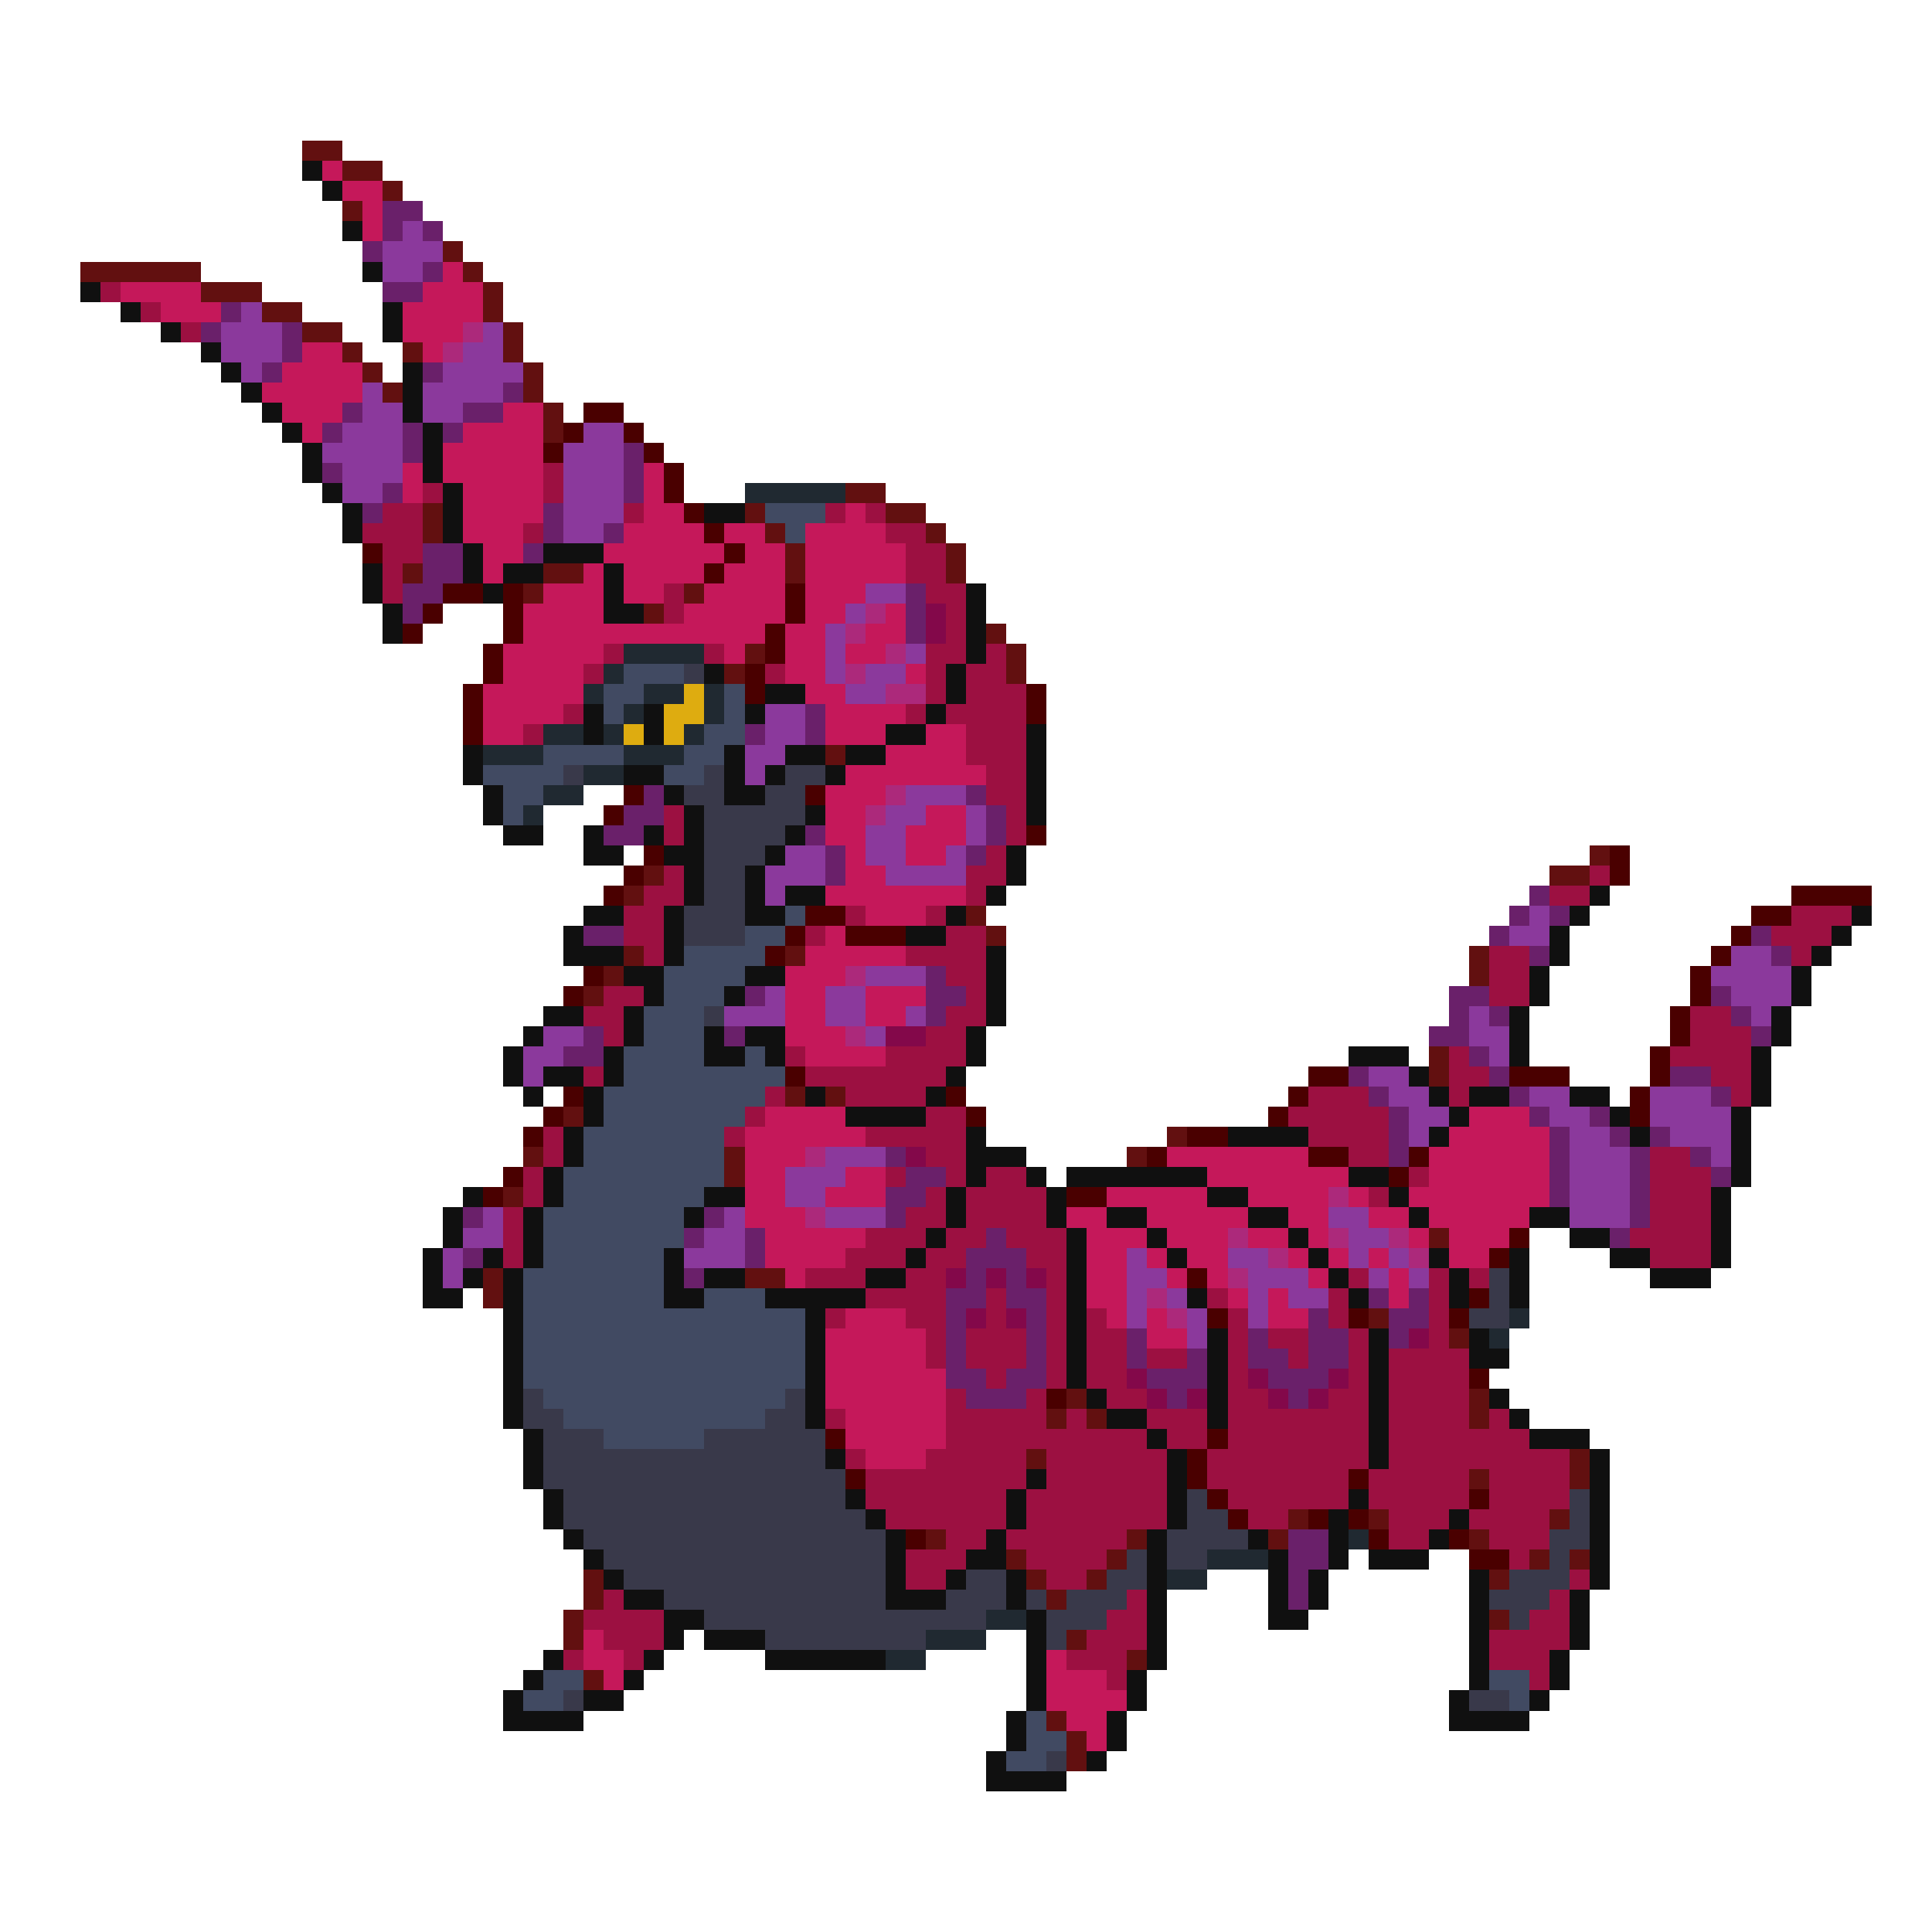 <svg xmlns="http://www.w3.org/2000/svg" viewBox="0 -0.5 96 96" shape-rendering="crispEdges">
<path stroke="#621010" d="M15 7h2M17 8h2M19 9h1M17 10h1M22 12h1M4 13h6M23 13h1M10 14h3M24 14h1M13 15h2M24 15h1M15 16h2M25 16h1M17 17h1M20 17h1M25 17h1M18 18h1M26 18h1M19 19h1M26 19h1M27 20h1M27 21h1M42 24h2M21 25h1M37 25h1M44 25h2M21 26h1M38 26h1M46 26h1M39 27h1M47 27h1M20 28h1M27 28h2M39 28h1M47 28h1M26 29h1M34 29h1M32 30h1M49 31h1M37 32h1M50 32h1M36 33h1M50 33h1M41 37h1M79 42h1M32 43h1M77 43h2M31 44h1M48 45h1M49 46h1M31 47h1M39 47h1M73 47h1M30 48h1M73 48h1M29 49h1M71 52h1M71 53h1M39 54h1M41 54h1M28 55h1M58 56h1M26 57h1M36 57h1M56 57h1M36 58h1M25 59h1M71 61h1M24 63h1M37 63h2M24 64h1M68 65h1M72 66h1M53 69h1M73 69h1M52 70h1M54 70h1M73 70h1M51 72h1M78 72h1M73 73h1M78 73h1M64 75h1M68 75h1M77 75h1M46 76h1M56 76h1M63 76h1M73 76h1M50 77h1M55 77h1M76 77h1M78 77h1M29 78h1M51 78h1M54 78h1M74 78h1M29 79h1M52 79h1M28 80h1M74 80h1M28 81h1M53 81h1M56 82h1M29 83h1M52 85h1M53 86h1M53 87h1" />
<path stroke="#101010" d="M15 8h1M16 9h1M17 11h1M18 13h1M4 14h1M6 15h1M19 15h1M8 16h1M19 16h1M10 17h1M11 18h1M20 18h1M12 19h1M20 19h1M13 20h1M20 20h1M14 21h1M21 21h1M15 22h1M21 22h1M15 23h1M21 23h1M16 24h1M22 24h1M17 25h1M22 25h1M35 25h2M17 26h1M22 26h1M23 27h1M27 27h3M18 28h1M23 28h1M25 28h2M30 28h1M18 29h1M24 29h1M30 29h1M48 29h1M19 30h1M30 30h2M48 30h1M19 31h1M48 31h1M48 32h1M35 33h1M47 33h1M38 34h2M47 34h1M29 35h1M32 35h1M37 35h1M46 35h1M29 36h1M32 36h1M44 36h2M51 36h1M23 37h1M36 37h1M39 37h2M42 37h2M51 37h1M23 38h1M31 38h2M36 38h1M38 38h1M41 38h1M51 38h1M24 39h1M33 39h1M36 39h2M51 39h1M24 40h1M34 40h1M40 40h1M51 40h1M25 41h2M29 41h1M32 41h1M34 41h1M39 41h1M29 42h2M33 42h2M38 42h1M50 42h1M34 43h1M37 43h1M50 43h1M34 44h1M37 44h1M39 44h2M49 44h1M79 44h1M29 45h2M33 45h1M37 45h2M47 45h1M78 45h1M92 45h1M28 46h1M33 46h1M45 46h2M77 46h1M91 46h1M28 47h3M33 47h1M49 47h1M77 47h1M90 47h1M31 48h2M37 48h2M49 48h1M76 48h1M89 48h1M32 49h1M36 49h1M49 49h1M76 49h1M89 49h1M27 50h2M31 50h1M49 50h1M75 50h1M88 50h1M26 51h1M31 51h1M35 51h1M37 51h2M48 51h1M75 51h1M88 51h1M25 52h1M30 52h1M35 52h2M38 52h1M48 52h1M67 52h3M75 52h1M87 52h1M25 53h1M27 53h2M30 53h1M47 53h1M70 53h1M87 53h1M26 54h1M29 54h1M40 54h1M46 54h1M71 54h1M73 54h2M78 54h2M87 54h1M29 55h1M42 55h4M72 55h1M80 55h1M86 55h1M28 56h1M48 56h1M61 56h4M71 56h1M81 56h1M86 56h1M28 57h1M48 57h3M86 57h1M27 58h1M48 58h1M51 58h1M53 58h7M67 58h2M86 58h1M23 59h1M27 59h1M35 59h2M47 59h1M52 59h1M60 59h2M69 59h1M85 59h1M22 60h1M26 60h1M34 60h1M47 60h1M52 60h1M55 60h2M62 60h2M70 60h1M76 60h2M85 60h1M22 61h1M26 61h1M46 61h1M53 61h1M57 61h1M64 61h1M78 61h2M85 61h1M21 62h1M24 62h1M26 62h1M33 62h1M45 62h1M53 62h1M58 62h1M65 62h1M71 62h1M75 62h1M80 62h2M85 62h1M21 63h1M23 63h1M25 63h1M33 63h1M35 63h2M43 63h2M53 63h1M66 63h1M72 63h1M75 63h1M82 63h3M21 64h2M25 64h1M33 64h2M38 64h5M53 64h1M59 64h1M67 64h1M72 64h1M75 64h1M25 65h1M40 65h1M53 65h1M25 66h1M40 66h1M53 66h1M60 66h1M68 66h1M73 66h1M25 67h1M40 67h1M53 67h1M60 67h1M68 67h1M73 67h2M25 68h1M40 68h1M53 68h1M60 68h1M68 68h1M25 69h1M40 69h1M54 69h1M60 69h1M68 69h1M74 69h1M25 70h1M40 70h1M55 70h2M60 70h1M68 70h1M75 70h1M26 71h1M57 71h1M68 71h1M76 71h3M26 72h1M41 72h1M58 72h1M68 72h1M79 72h1M26 73h1M51 73h1M58 73h1M79 73h1M27 74h1M42 74h1M50 74h1M58 74h1M67 74h1M79 74h1M27 75h1M43 75h1M50 75h1M58 75h1M66 75h1M72 75h1M79 75h1M28 76h1M44 76h1M49 76h1M57 76h1M62 76h1M66 76h1M71 76h1M79 76h1M29 77h1M44 77h1M48 77h2M57 77h1M63 77h1M66 77h1M68 77h3M79 77h1M30 78h1M44 78h1M47 78h1M50 78h1M57 78h1M63 78h1M65 78h1M73 78h1M79 78h1M31 79h2M44 79h3M50 79h1M57 79h1M63 79h1M65 79h1M73 79h1M78 79h1M33 80h2M51 80h1M57 80h1M63 80h2M73 80h1M78 80h1M33 81h1M35 81h3M51 81h1M57 81h1M73 81h1M78 81h1M27 82h1M32 82h1M38 82h6M51 82h1M57 82h1M73 82h1M77 82h1M26 83h1M31 83h1M51 83h1M56 83h1M73 83h1M77 83h1M25 84h1M29 84h2M51 84h1M56 84h1M72 84h1M76 84h1M25 85h4M50 85h1M55 85h1M72 85h4M50 86h1M55 86h1M49 87h1M54 87h1M49 88h4" />
<path stroke="#c5185a" d="M16 8h1M17 9h2M18 10h1M18 11h1M22 13h1M6 14h4M21 14h3M8 15h3M20 15h4M20 16h3M15 17h2M21 17h1M14 18h4M13 19h5M14 20h3M25 20h2M15 21h1M23 21h4M22 22h5M20 23h1M22 23h5M32 23h1M20 24h1M23 24h4M32 24h1M23 25h4M32 25h2M42 25h1M23 26h3M31 26h4M36 26h2M40 26h4M24 27h2M30 27h6M37 27h2M40 27h5M24 28h1M29 28h1M31 28h4M36 28h3M40 28h5M27 29h3M31 29h2M35 29h4M40 29h3M26 30h4M34 30h5M40 30h2M44 30h1M26 31h12M39 31h2M43 31h2M25 32h5M36 32h1M39 32h2M42 32h2M25 33h4M39 33h2M45 33h1M24 34h5M40 34h2M24 35h4M41 35h4M24 36h2M41 36h3M46 36h2M44 37h4M42 38h7M41 39h3M41 40h2M46 40h2M41 41h2M45 41h3M42 42h1M45 42h2M42 43h2M41 44h7M43 45h3M41 46h1M40 47h5M39 48h3M39 49h2M43 49h3M39 50h2M43 50h2M39 51h3M40 52h4M38 55h4M73 55h3M37 56h6M72 56h5M37 57h3M58 57h7M71 57h6M37 58h2M42 58h2M60 58h7M71 58h6M37 59h2M41 59h3M55 59h5M62 59h4M67 59h1M70 59h7M37 60h3M53 60h2M57 60h5M64 60h2M68 60h2M71 60h5M38 61h5M54 61h3M58 61h3M62 61h2M65 61h1M70 61h1M72 61h3M38 62h4M54 62h2M57 62h1M59 62h2M64 62h1M66 62h1M68 62h1M72 62h2M39 63h1M54 63h2M58 63h1M60 63h1M65 63h1M69 63h1M54 64h2M61 64h1M63 64h1M69 64h1M42 65h3M55 65h1M57 65h1M63 65h2M41 66h5M57 66h2M41 67h5M41 68h6M41 69h6M42 70h5M42 71h5M43 72h3M29 81h1M29 82h2M52 82h1M30 83h1M52 83h3M52 84h4M53 85h2M54 86h1" />
<path stroke="#6a206a" d="M19 10h2M19 11h1M21 11h1M18 12h1M21 13h1M19 14h2M11 15h1M10 16h1M14 16h1M14 17h1M13 18h1M21 18h1M25 19h1M17 20h1M23 20h2M16 21h1M20 21h1M22 21h1M20 22h1M31 22h1M16 23h1M31 23h1M19 24h1M31 24h1M18 25h1M27 25h1M27 26h1M30 26h1M21 27h2M26 27h1M21 28h2M20 29h2M45 29h1M20 30h1M45 30h1M45 31h1M40 35h1M37 36h1M40 36h1M32 39h1M48 39h1M31 40h2M49 40h1M30 41h2M40 41h1M49 41h1M41 42h1M48 42h1M41 43h1M76 44h1M75 45h1M77 45h1M29 46h2M74 46h1M87 46h1M76 47h1M88 47h1M46 48h1M37 49h1M46 49h2M72 49h2M85 49h1M46 50h1M72 50h1M74 50h1M86 50h1M29 51h1M36 51h1M71 51h2M87 51h1M28 52h2M73 52h1M67 53h1M74 53h1M83 53h2M68 54h1M75 54h1M85 54h1M69 55h1M76 55h1M79 55h1M69 56h1M77 56h1M80 56h1M82 56h1M44 57h1M69 57h1M77 57h1M81 57h1M84 57h1M45 58h2M77 58h1M81 58h1M85 58h1M44 59h2M77 59h1M81 59h1M23 60h1M35 60h1M44 60h1M81 60h1M34 61h1M37 61h1M49 61h1M80 61h1M23 62h1M37 62h1M48 62h3M34 63h1M48 63h1M50 63h1M47 64h2M50 64h2M68 64h1M70 64h1M47 65h1M51 65h1M65 65h1M69 65h2M47 66h1M51 66h1M56 66h1M62 66h1M65 66h2M69 66h1M47 67h1M51 67h1M56 67h1M59 67h1M62 67h2M65 67h2M47 68h2M50 68h2M57 68h3M63 68h3M48 69h3M58 69h1M64 69h1M64 76h2M64 77h2M64 78h1M64 79h1" />
<path stroke="#8b399c" d="M20 11h1M19 12h3M19 13h2M12 15h1M11 16h3M24 16h1M11 17h3M23 17h2M12 18h1M22 18h4M18 19h1M21 19h4M18 20h2M21 20h2M17 21h3M29 21h2M16 22h4M28 22h3M17 23h3M28 23h3M17 24h2M28 24h3M28 25h3M28 26h2M43 29h2M42 30h1M41 31h1M41 32h1M45 32h1M41 33h1M43 33h2M42 34h2M38 35h2M38 36h2M37 37h2M37 38h1M45 39h3M44 40h2M48 40h1M43 41h2M48 41h1M39 42h2M43 42h2M47 42h1M38 43h3M44 43h4M38 44h1M76 45h1M75 46h2M86 47h2M43 48h3M85 48h4M38 49h1M41 49h2M86 49h3M36 50h3M41 50h2M45 50h1M73 50h1M87 50h1M27 51h2M43 51h1M73 51h2M26 52h2M74 52h1M26 53h1M68 53h2M69 54h2M76 54h2M82 54h3M70 55h2M77 55h2M82 55h4M70 56h1M78 56h2M83 56h3M41 57h3M78 57h3M85 57h1M39 58h3M78 58h3M39 59h2M78 59h3M24 60h1M36 60h1M41 60h3M66 60h2M78 60h3M23 61h2M35 61h2M67 61h2M22 62h1M34 62h3M56 62h1M61 62h2M67 62h1M69 62h1M22 63h1M56 63h2M62 63h3M68 63h1M70 63h1M56 64h1M58 64h1M62 64h1M64 64h2M56 65h1M59 65h1M62 65h1M59 66h1" />
<path stroke="#9c1041" d="M5 14h1M7 15h1M9 16h1M27 23h1M21 24h1M27 24h1M19 25h2M31 25h1M41 25h1M43 25h1M18 26h3M26 26h1M44 26h2M19 27h2M45 27h2M19 28h1M45 28h2M19 29h1M33 29h1M46 29h2M33 30h1M47 30h1M47 31h1M30 32h1M35 32h1M46 32h2M49 32h1M29 33h1M38 33h1M46 33h1M48 33h2M46 34h1M48 34h3M28 35h1M45 35h1M47 35h4M26 36h1M48 36h3M48 37h3M49 38h2M49 39h2M33 40h1M50 40h1M33 41h1M50 41h1M49 42h1M33 43h1M48 43h2M79 43h1M32 44h2M48 44h1M77 44h2M31 45h2M42 45h1M46 45h1M89 45h3M31 46h2M40 46h1M47 46h2M88 46h3M32 47h1M45 47h4M74 47h2M89 47h1M47 48h2M74 48h2M30 49h2M48 49h1M74 49h2M29 50h2M47 50h2M84 50h2M30 51h1M46 51h2M84 51h3M39 52h1M44 52h4M72 52h1M83 52h4M29 53h1M40 53h7M72 53h2M85 53h2M38 54h1M42 54h4M65 54h3M72 54h1M86 54h1M37 55h1M46 55h2M64 55h5M27 56h1M36 56h1M43 56h5M65 56h4M27 57h1M46 57h2M67 57h2M82 57h2M26 58h1M44 58h1M47 58h1M49 58h2M70 58h1M82 58h3M26 59h1M46 59h1M48 59h4M68 59h1M82 59h3M25 60h1M45 60h2M48 60h4M82 60h3M25 61h1M43 61h3M47 61h2M50 61h3M81 61h4M25 62h1M42 62h3M46 62h2M51 62h2M82 62h3M40 63h3M45 63h2M52 63h1M67 63h1M71 63h1M73 63h1M43 64h4M49 64h1M52 64h1M60 64h1M66 64h1M71 64h1M41 65h1M45 65h2M49 65h1M52 65h1M54 65h1M61 65h1M66 65h1M71 65h1M46 66h1M48 66h3M52 66h1M54 66h2M61 66h1M63 66h2M67 66h1M71 66h1M46 67h1M48 67h3M52 67h1M54 67h2M57 67h2M61 67h1M64 67h1M67 67h1M69 67h4M49 68h1M52 68h1M54 68h2M61 68h1M67 68h1M69 68h4M47 69h1M51 69h1M55 69h2M61 69h2M66 69h2M69 69h4M41 70h1M47 70h5M53 70h1M57 70h3M61 70h7M69 70h4M74 70h1M47 71h10M58 71h2M61 71h7M69 71h7M42 72h1M46 72h5M52 72h6M60 72h8M69 72h9M43 73h8M52 73h6M60 73h7M68 73h5M74 73h4M43 74h7M51 74h7M61 74h6M68 74h5M74 74h4M44 75h6M51 75h7M62 75h2M69 75h3M73 75h4M47 76h2M50 76h6M69 76h2M74 76h3M45 77h3M51 77h4M75 77h1M45 78h2M52 78h2M78 78h1M30 79h1M56 79h1M77 79h1M29 80h4M55 80h2M76 80h2M30 81h3M54 81h3M74 81h4M28 82h1M31 82h1M53 82h3M74 82h3M55 83h1M76 83h1" />
<path stroke="#ac297b" d="M23 16h1M22 17h1M43 30h1M42 31h1M44 32h1M42 33h1M44 34h2M44 39h1M43 40h1M42 48h1M42 51h1M40 57h1M66 59h1M40 60h1M61 61h1M66 61h1M69 61h1M63 62h1M70 62h1M61 63h1M57 64h1M58 65h1" />
<path stroke="#4a0000" d="M29 20h2M28 21h1M31 21h1M27 22h1M32 22h1M33 23h1M33 24h1M34 25h1M35 26h1M18 27h1M36 27h1M35 28h1M22 29h2M25 29h1M39 29h1M21 30h1M25 30h1M39 30h1M20 31h1M25 31h1M38 31h1M24 32h1M38 32h1M24 33h1M37 33h1M23 34h1M37 34h1M51 34h1M23 35h1M51 35h1M23 36h1M31 39h1M40 39h1M30 40h1M51 41h1M32 42h1M80 42h1M31 43h1M80 43h1M30 44h1M89 44h4M40 45h2M87 45h2M39 46h1M42 46h3M86 46h1M38 47h1M85 47h1M29 48h1M84 48h1M28 49h1M84 49h1M83 50h1M83 51h1M82 52h1M39 53h1M65 53h2M75 53h3M82 53h1M28 54h1M47 54h1M64 54h1M81 54h1M27 55h1M48 55h1M63 55h1M81 55h1M26 56h1M59 56h2M57 57h1M65 57h2M70 57h1M25 58h1M69 58h1M24 59h1M53 59h2M75 61h1M74 62h1M59 63h1M73 64h1M60 65h1M67 65h1M72 65h1M73 68h1M52 69h1M41 71h1M60 71h1M59 72h1M42 73h1M59 73h1M67 73h1M60 74h1M73 74h1M61 75h1M65 75h1M67 75h1M45 76h1M68 76h1M72 76h1M73 77h2" />
<path stroke="#202931" d="M37 24h5M31 32h4M30 33h1M29 34h1M32 34h2M35 34h1M31 35h1M35 35h1M27 36h2M30 36h1M34 36h1M24 37h3M31 37h3M29 38h2M27 39h2M26 40h1M75 65h1M74 66h1M67 76h1M60 77h3M58 78h2M49 80h2M46 81h3M44 82h2" />
<path stroke="#414a62" d="M38 25h3M39 26h1M31 33h3M30 34h2M36 34h1M30 35h1M36 35h1M35 36h2M27 37h4M34 37h2M24 38h4M33 38h2M25 39h2M25 40h1M39 45h1M37 46h2M34 47h4M33 48h4M33 49h3M32 50h3M32 51h3M31 52h4M37 52h1M31 53h8M30 54h8M30 55h7M29 56h7M29 57h7M28 58h8M28 59h7M27 60h7M27 61h7M27 62h6M26 63h7M26 64h7M35 64h3M26 65h14M26 66h14M26 67h14M26 68h14M27 69h12M28 70h10M30 71h5M27 83h2M74 83h2M26 84h2M75 84h1M51 85h1M51 86h2M50 87h2" />
<path stroke="#83084a" d="M46 30h1M46 31h1M44 51h2M45 57h1M47 63h1M49 63h1M51 63h1M48 65h1M50 65h1M70 66h1M56 68h1M62 68h1M66 68h1M57 69h1M59 69h1M63 69h1M65 69h1" />
<path stroke="#39394a" d="M34 33h1M28 38h1M35 38h1M39 38h2M34 39h2M38 39h2M35 40h5M35 41h4M35 42h3M35 43h2M35 44h2M34 45h3M34 46h3M35 50h1M74 63h1M74 64h1M73 65h2M26 69h1M39 69h1M26 70h2M38 70h2M27 71h3M35 71h6M27 72h14M27 73h15M28 74h14M59 74h1M78 74h1M28 75h15M59 75h2M78 75h1M29 76h15M58 76h4M77 76h2M30 77h14M56 77h1M58 77h2M77 77h1M31 78h13M48 78h2M55 78h2M75 78h3M33 79h11M47 79h3M51 79h1M53 79h3M74 79h3M35 80h14M52 80h3M75 80h1M38 81h8M52 81h1M28 84h1M73 84h2M52 87h1" />
<path stroke="#deac10" d="M34 34h1M33 35h2M31 36h1M33 36h1" />
</svg>